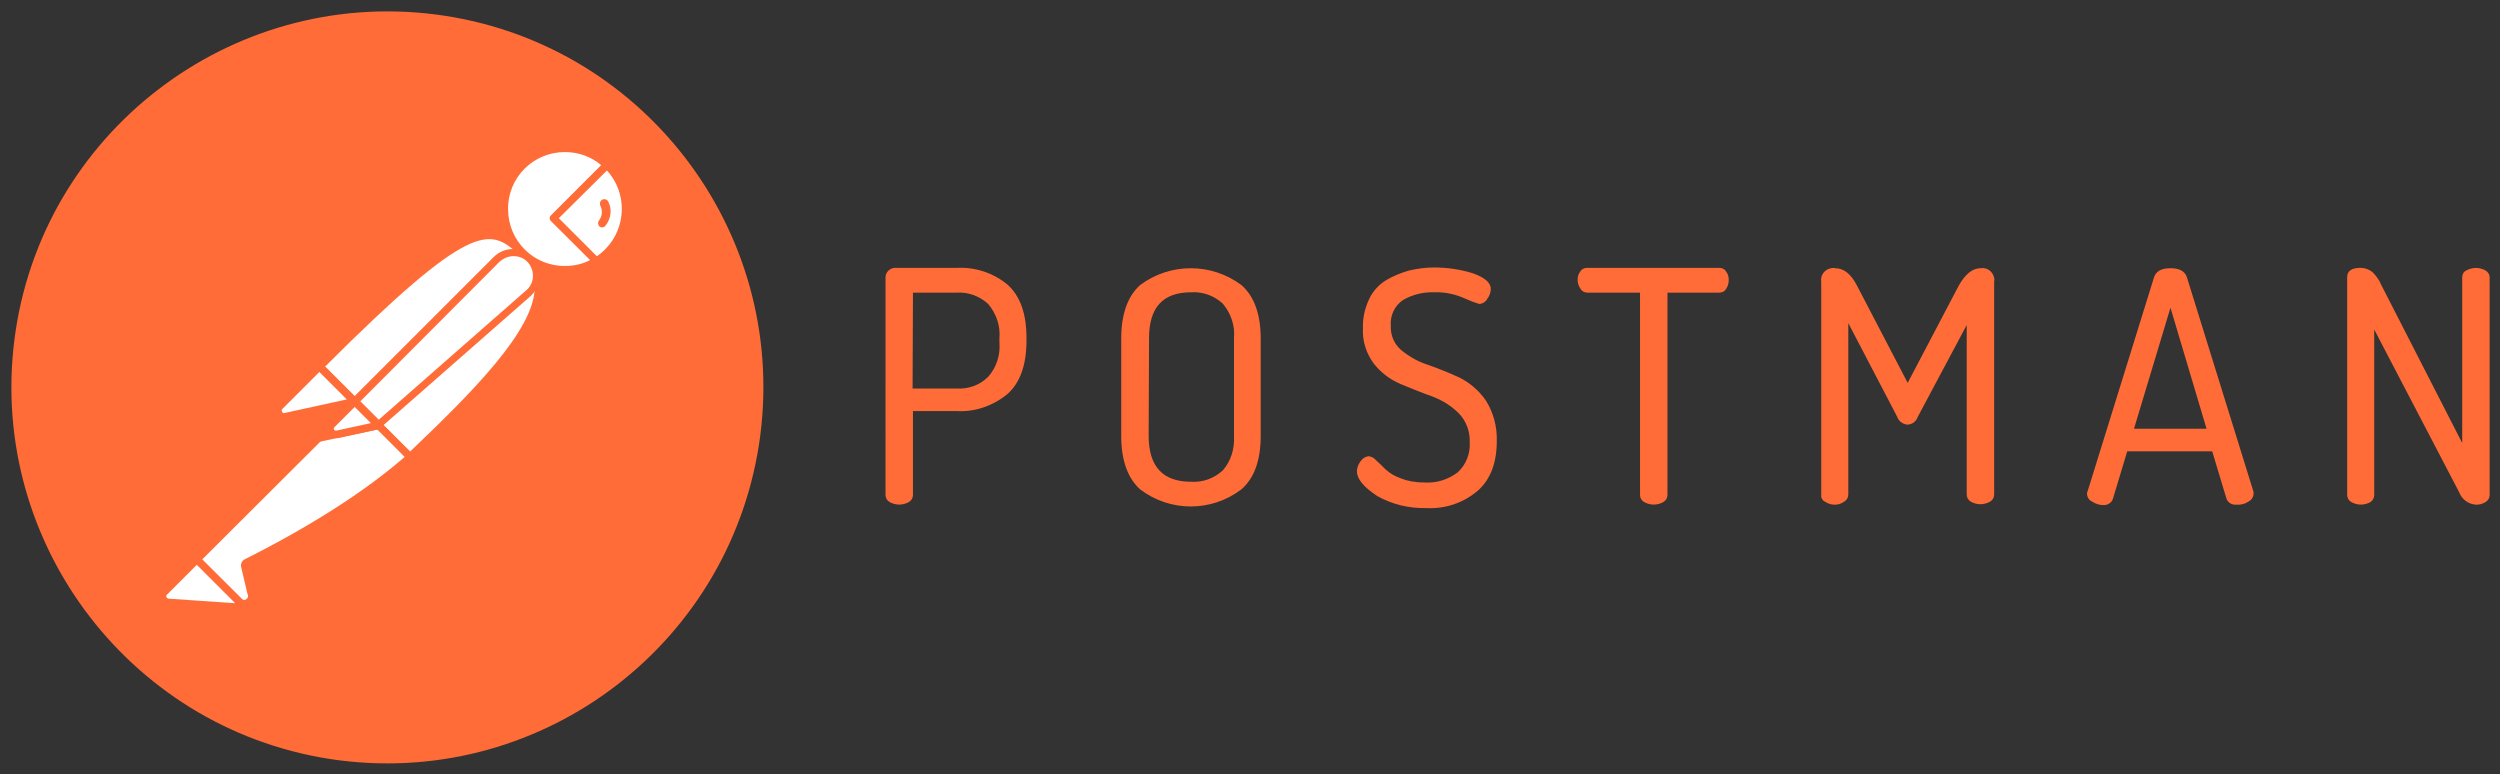 <?xml version="1.0" encoding="UTF-8" standalone="no"?>
<!-- Uploaded to: SVG Repo, www.svgrepo.com, Generator: SVG Repo Mixer Tools -->

<svg
   width="219.503mm"
   height="68mm"
   viewBox="0 -178 530.955 164.485"
   version="1.1"
   preserveAspectRatio="xMidYMid"
   id="svg52"
   sodipodi:docname="postman-svgrepo-com.svg"
   inkscape:version="1.2.2 (b0a8486541, 2022-12-01)"
   xmlns:inkscape="http://www.inkscape.org/namespaces/inkscape"
   xmlns:sodipodi="http://sodipodi.sourceforge.net/DTD/sodipodi-0.dtd"
   xmlns="http://www.w3.org/2000/svg"
   xmlns:svg="http://www.w3.org/2000/svg">
  <rect x="0" y="-178" width="530.955" height="164.485" fill="#333333" stroke="none"/>
  <defs
     id="defs56" />
  <sodipodi:namedview
     id="namedview54"
     pagecolor="#ffffff"
     bordercolor="#000000"
     borderopacity="0.25"
     inkscape:showpageshadow="2"
     inkscape:pageopacity="0.0"
     inkscape:pagecheckerboard="0"
     inkscape:deskcolor="#d1d1d1"
     showgrid="false"
     inkscape:zoom="0.84533625"
     inkscape:cx="478.50781"
     inkscape:cy="95.228378"
     inkscape:window-width="1396"
     inkscape:window-height="831"
     inkscape:window-x="0"
     inkscape:window-y="0"
     inkscape:window-maximized="1"
     inkscape:current-layer="svg52"
     inkscape:document-units="mm" />
  <g
     id="g50"
     transform="matrix(1.028,0,0,1.028,2.419,-175.581)">
    <path
       d="m 293.909,52.906 c 2.718,0 5.359,0.388 7.922,1.165 2.485,0.854 3.806,1.942 3.806,3.262 0,0.699 -0.233,1.398 -0.699,2.019 -0.311,0.621 -1.01,1.087 -1.709,1.087 -1.01,-0.311 -2.019,-0.699 -3.029,-1.165 -1.942,-0.854 -4.039,-1.32 -6.213,-1.243 -2.252,-0.078 -4.582,0.466 -6.524,1.631 -1.709,1.165 -2.641,3.184 -2.485,5.281 -0.078,1.942 0.699,3.806 2.175,5.048 1.631,1.32 3.495,2.408 5.514,3.029 2.175,0.777 4.349,1.631 6.524,2.641 2.175,1.087 4.039,2.718 5.437,4.738 1.553,2.485 2.33,5.359 2.252,8.31 0,4.582 -1.32,8.077 -4.039,10.407 -2.951,2.485 -6.757,3.728 -10.64,3.495 -3.495,0.078 -6.99,-0.777 -10.019,-2.485 -2.796,-1.864 -4.194,-3.495 -4.194,-5.126 0,-0.777 0.311,-1.476 0.777,-2.097 0.388,-0.544 0.932,-0.932 1.631,-1.01 0.621,0.078 1.165,0.388 1.553,0.854 0.621,0.544 1.243,1.165 1.942,1.864 0.932,0.854 2.019,1.476 3.184,1.864 1.553,0.621 3.262,0.854 4.893,0.854 2.485,0.155 4.893,-0.621 6.835,-2.097 1.709,-1.553 2.641,-3.883 2.485,-6.213 0.078,-2.252 -0.699,-4.349 -2.252,-5.98 -1.553,-1.553 -3.417,-2.718 -5.514,-3.495 -2.175,-0.777 -4.272,-1.631 -6.524,-2.563 -2.175,-0.932 -4.039,-2.33 -5.514,-4.194 -1.553,-2.097 -2.408,-4.66 -2.252,-7.301 -0.078,-2.097 0.388,-4.194 1.32,-6.136 0.777,-1.631 2.019,-2.951 3.573,-3.883 1.476,-0.854 3.029,-1.476 4.66,-1.942 1.709,-0.388 3.417,-0.621 5.126,-0.621 z m -39.766,3.65 c 2.641,2.33 3.961,6.058 3.961,11.029 v 20.116 c 0,5.048 -1.32,8.699 -3.961,11.029 -6.213,4.738 -14.757,4.738 -20.97,0 -2.563,-2.33 -3.883,-5.98 -3.883,-11.029 V 67.585 c 0,-5.048 1.32,-8.699 3.883,-11.029 6.213,-4.66 14.757,-4.66 20.97,0 z m 191.917,-3.495 c 1.864,0 3.029,0.621 3.417,1.942 l 13.747,44.271 v 0.388 c 0,0.699 -0.466,1.32 -1.087,1.631 -0.699,0.466 -1.553,0.699 -2.485,0.621 -0.854,0.078 -1.709,-0.388 -2.019,-1.243 l -2.951,-9.786 h -17.553 l -2.951,9.786 c -0.233,0.854 -1.165,1.398 -2.019,1.32 -0.777,0 -1.553,-0.233 -2.252,-0.699 -0.699,-0.311 -1.087,-0.932 -1.087,-1.709 0,-0.155 0.078,-0.388 0.155,-0.544 l 13.67,-44.038 c 0.388,-1.32 1.553,-1.942 3.417,-1.942 z m -69.28,0 c 1.786,0 3.262,1.165 4.505,3.573 L 391.77,76.75 402.333,56.634 c 1.32,-2.33 2.796,-3.573 4.505,-3.573 1.32,-0.233 2.563,0.699 2.796,2.019 0.078,0.233 0.078,0.466 0,0.699 v 44.038 c 0,0.621 -0.311,1.165 -0.854,1.476 -1.243,0.699 -2.718,0.699 -3.961,0 -0.544,-0.311 -0.854,-0.854 -0.854,-1.476 V 64.789 l -10.097,18.951 c -0.311,0.932 -1.165,1.631 -2.175,1.631 -0.932,-0.078 -1.786,-0.699 -2.097,-1.631 L 379.499,64.401 v 35.417 c 0,0.621 -0.311,1.165 -0.854,1.476 -0.544,0.388 -1.243,0.621 -1.864,0.621 -0.699,0 -1.398,-0.155 -1.942,-0.544 -0.621,-0.233 -1.01,-0.854 -0.932,-1.476 V 55.857 c -0.233,-1.32 0.699,-2.563 2.019,-2.796 0.311,-0.078 0.621,-0.078 0.854,0 z m 108.58,-0.078 c 0.854,0 1.709,0.311 2.408,0.854 0.777,0.777 1.476,1.709 1.864,2.718 l 16.699,32.62 v -34.251 c 0,-0.621 0.311,-1.165 0.854,-1.398 1.243,-0.699 2.718,-0.699 3.961,0 C 511.689,53.838 512,54.381 512,54.925 v 44.97 c 0,0.621 -0.311,1.165 -0.854,1.476 -0.621,0.388 -1.243,0.544 -1.942,0.544 -1.553,-0.078 -2.951,-1.087 -3.495,-2.563 L 488.156,65.721 v 34.174 c 0,0.621 -0.311,1.165 -0.777,1.476 -1.243,0.699 -2.718,0.699 -3.961,0 -0.544,-0.311 -0.854,-0.854 -0.854,-1.476 V 54.925 c 0,-1.32 0.932,-1.942 2.796,-1.942 z m -302.516,0 h 12.66 c 3.728,-0.155 7.456,1.087 10.33,3.495 2.563,2.33 3.883,5.98 3.883,10.951 v 0.621 c 0,4.971 -1.32,8.699 -3.961,11.029 -2.951,2.408 -6.679,3.728 -10.485,3.495 h -9.009 v 17.32 c 0,0.621 -0.311,1.165 -0.854,1.476 -1.243,0.699 -2.718,0.699 -3.961,0 -0.544,-0.311 -0.854,-0.854 -0.854,-1.476 V 54.925 c 0,-0.544 0.233,-1.01 0.621,-1.398 0.466,-0.388 1.01,-0.621 1.631,-0.544 z m 169.937,0 c 0.621,0 1.165,0.233 1.476,0.777 0.388,0.466 0.544,1.087 0.544,1.709 0,0.621 -0.155,1.32 -0.544,1.864 -0.311,0.544 -0.854,0.777 -1.476,0.777 h -10.64 v 41.785 c 0,0.621 -0.311,1.165 -0.854,1.476 -1.243,0.699 -2.718,0.699 -3.961,0 -0.544,-0.311 -0.854,-0.854 -0.854,-1.476 V 58.109 H 325.675 c -0.621,0 -1.165,-0.233 -1.476,-0.777 -0.388,-0.544 -0.621,-1.165 -0.621,-1.864 0,-0.621 0.155,-1.243 0.544,-1.709 0.311,-0.544 0.854,-0.777 1.476,-0.777 z M 243.735,58.032 c -5.825,0 -8.699,3.107 -8.699,9.475 l -0.078,20.194 c 0,6.291 2.874,9.475 8.776,9.475 2.408,0.155 4.738,-0.699 6.524,-2.33 1.709,-1.942 2.485,-4.505 2.33,-7.145 V 67.507 c 0.233,-2.563 -0.621,-5.126 -2.33,-7.145 -1.786,-1.631 -4.116,-2.485 -6.524,-2.33 z m 202.325,3.184 -7.534,25.009 h 14.99 z M 195.271,58.109 h -9.009 l -0.078,19.805 h 9.087 c 2.408,0.155 4.815,-0.699 6.524,-2.408 1.709,-1.942 2.563,-4.505 2.33,-7.145 v -0.777 c 0.233,-2.563 -0.621,-5.126 -2.33,-7.145 -1.786,-1.631 -4.116,-2.485 -6.524,-2.33 z"
       fill="#ff6c37"
       id="path2" />
    <g
       id="g48">
      <path
         d="M 154.728,87.546 C 160.165,44.984 130.108,6.072 87.623,0.635 45.139,-4.801 6.072,25.256 0.635,67.74 -4.801,110.225 25.256,149.214 67.74,154.728 110.302,160.165 149.214,130.108 154.728,87.546 Z"
         fill="#ff6c37"
         id="path4" />
      <g
         transform="translate(30.454,27.431)"
         id="g46">
        <path
           d="M 75.265,22.446 42.49,55.222 33.247,45.979 C 65.479,13.747 68.664,16.543 75.265,22.446 Z"
           fill="#ffffff"
           id="path6" />
        <path
           d="m 42.49,55.998 c -0.233,0 -0.388,-0.078 -0.544,-0.233 L 32.626,46.523 c -0.311,-0.311 -0.311,-0.777 0,-1.087 32.776,-32.776 36.193,-29.669 43.106,-23.456 0.155,0.155 0.233,0.311 0.233,0.544 0,0.233 -0.078,0.388 -0.233,0.544 L 42.956,55.765 c -0.078,0.155 -0.311,0.233 -0.466,0.233 z M 34.334,45.979 42.49,54.134 74.1,22.524 C 68.353,17.398 64.47,15.844 34.334,45.979 Z"
           fill="#ff6c37"
           id="path8" />
        <path
           d="M 51.887,64.62 42.956,55.688 75.731,22.912 c 8.776,8.854 -4.349,23.223 -23.844,41.708 z"
           fill="#ffffff"
           id="path10" />
        <path
           d="m 51.887,65.396 c -0.233,0 -0.388,-0.078 -0.544,-0.233 l -8.932,-8.932 c -0.155,-0.155 -0.155,-0.311 -0.155,-0.544 0,-0.233 0.078,-0.388 0.233,-0.544 L 75.265,22.368 c 0.311,-0.311 0.777,-0.311 1.087,0 2.019,1.864 3.107,4.505 3.029,7.223 -0.155,8.621 -9.941,19.572 -26.873,35.572 -0.233,0.155 -0.466,0.233 -0.621,0.233 z m -7.844,-9.708 c 4.971,5.048 7.068,7.068 7.844,7.844 13.048,-12.427 25.708,-25.164 25.786,-33.941 0.078,-2.019 -0.699,-4.039 -2.019,-5.592 z"
           fill="#ff6c37"
           id="path12" />
        <path
           d="m 33.402,46.212 6.602,6.602 c 0.155,0.155 0.155,0.311 0,0.466 -0.078,0.078 -0.078,0.078 -0.155,0.078 L 26.179,56.309 c -0.699,0.078 -1.32,-0.388 -1.476,-1.087 -0.078,-0.388 0.078,-0.777 0.311,-1.01 l 7.922,-7.922 c 0.155,-0.155 0.388,-0.233 0.466,-0.078 z"
           fill="#ffffff"
           id="path14" />
        <path
           d="m 25.946,57.086 c -1.165,0 -2.019,-0.932 -2.019,-2.097 0,-0.544 0.233,-1.087 0.621,-1.476 l 7.922,-7.922 c 0.466,-0.388 1.087,-0.388 1.553,0 l 6.602,6.602 c 0.466,0.388 0.466,1.087 0,1.553 -0.155,0.155 -0.311,0.233 -0.544,0.311 L 26.412,57.008 c -0.155,0 -0.311,0.078 -0.466,0.078 z m 7.223,-10.019 -7.611,7.611 c -0.155,0.155 -0.233,0.388 -0.078,0.621 0.078,0.233 0.311,0.311 0.544,0.233 l 12.815,-2.796 z"
           fill="#ff6c37"
           id="path16" />
        <path
           d="M 92.585,4.272 C 87.615,-0.544 79.615,-0.388 74.799,4.66 69.984,9.708 70.139,17.631 75.188,22.446 c 4.116,3.961 10.33,4.66 15.223,1.709 l -8.854,-8.854 z"
           fill="#ffffff"
           id="path18" />
        <path
           d="m 83.887,26.718 c -7.378,0 -13.359,-5.98 -13.359,-13.359 C 70.528,5.98 76.508,0 83.887,0 c 3.417,0 6.757,1.32 9.242,3.728 0.155,0.155 0.233,0.311 0.233,0.544 0,0.233 -0.078,0.388 -0.233,0.544 l -10.485,10.485 8.233,8.233 c 0.311,0.311 0.311,0.777 0,1.087 -0.078,0.078 -0.078,0.078 -0.155,0.155 -2.019,1.243 -4.427,1.942 -6.835,1.942 z m 0,-25.087 c -6.524,0 -11.806,5.281 -11.728,11.806 0,6.524 5.281,11.806 11.806,11.728 1.786,0 3.573,-0.388 5.204,-1.243 l -8.155,-8.077 c -0.155,-0.155 -0.233,-0.311 -0.233,-0.544 0,-0.233 0.078,-0.388 0.233,-0.544 L 91.42,4.349 C 89.323,2.563 86.683,1.631 83.887,1.631 Z"
           fill="#ff6c37"
           id="path20" />
        <path
           d="M 92.818,4.505 92.663,4.349 81.557,15.301 l 8.776,8.776 c 0.854,-0.544 1.709,-1.165 2.408,-1.864 4.971,-4.893 4.971,-12.815 0.078,-17.708 z"
           fill="#ffffff"
           id="path22" />
        <path
           d="m 90.411,24.931 c -0.233,0 -0.388,-0.078 -0.544,-0.233 l -8.854,-8.854 c -0.155,-0.155 -0.233,-0.311 -0.233,-0.544 0,-0.233 0.078,-0.388 0.233,-0.544 L 92.042,3.728 c 0.311,-0.311 0.777,-0.311 1.087,0 l 0.233,0.155 c 5.204,5.204 5.204,13.592 0.078,18.873 -0.777,0.777 -1.631,1.476 -2.563,2.019 -0.233,0.078 -0.388,0.155 -0.466,0.155 z m -7.767,-9.631 7.844,7.844 c 0.621,-0.388 1.243,-0.932 1.709,-1.398 4.427,-4.427 4.66,-11.65 0.388,-16.31 z"
           fill="#ff6c37"
           id="path24" />
        <path
           d="m 76.586,23.844 c -1.864,-1.864 -4.893,-1.864 -6.757,0 l -29.281,29.281 4.893,4.893 30.989,-27.184 c 2.019,-1.709 2.175,-4.738 0.466,-6.757 -0.155,-0.078 -0.233,-0.155 -0.311,-0.233 z"
           fill="#ffffff"
           id="path26" />
        <path
           d="m 45.363,58.795 c -0.233,0 -0.388,-0.078 -0.544,-0.233 l -4.893,-4.893 c -0.311,-0.311 -0.311,-0.777 0,-1.087 L 69.207,23.3 c 2.175,-2.175 5.67,-2.175 7.844,0 2.175,2.175 2.175,5.67 0,7.844 -0.078,0.078 -0.155,0.155 -0.233,0.233 L 45.829,58.562 c -0.078,0.155 -0.233,0.233 -0.466,0.233 z M 41.635,53.125 45.441,56.93 75.887,30.213 c 1.709,-1.398 1.864,-3.961 0.466,-5.67 -1.398,-1.709 -3.961,-1.864 -5.67,-0.466 -0.078,0.078 -0.155,0.155 -0.311,0.233 z"
           fill="#ff6c37"
           id="path28" />
        <path
           d="m 18.102,86.444 c -0.311,0.155 -0.466,0.466 -0.388,0.777 l 1.32,5.592 c 0.311,0.777 -0.155,1.709 -1.01,1.942 -0.621,0.233 -1.32,0 -1.709,-0.466 L 7.772,85.823 35.655,57.94 l 9.631,0.155 6.524,6.524 C 50.256,65.94 40.859,75.027 18.102,86.444 Z"
           fill="#ffffff"
           id="path30" />
        <path
           d="m 17.481,95.531 c -0.621,0 -1.243,-0.233 -1.631,-0.699 L 7.384,86.367 C 7.228,86.211 7.151,86.056 7.151,85.823 c 0,-0.233 0.078,-0.388 0.233,-0.544 L 35.267,57.396 c 0.155,-0.155 0.388,-0.233 0.544,-0.233 l 9.631,0.155 c 0.233,0 0.388,0.078 0.544,0.233 l 6.524,6.524 c 0.155,0.155 0.233,0.388 0.233,0.621 0,0.233 -0.078,0.388 -0.311,0.544 l -0.544,0.466 c -8.233,7.223 -19.417,14.446 -33.319,21.359 l 1.32,5.514 c 0.233,1.01 -0.233,2.097 -1.165,2.641 -0.466,0.233 -0.854,0.311 -1.243,0.311 z M 8.937,85.823 16.937,93.745 c 0.233,0.388 0.699,0.544 1.087,0.311 0.388,-0.233 0.544,-0.699 0.311,-1.087 l -1.32,-5.592 c -0.155,-0.699 0.155,-1.32 0.777,-1.631 C 31.538,78.833 42.645,71.687 50.8,64.62 l -5.747,-5.747 -8.932,-0.155 z"
           fill="#ff6c37"
           id="path32" />
        <path
           d="m 1.17,92.502 6.679,-6.679 9.941,9.941 -15.844,-1.087 c -0.699,-0.078 -1.165,-0.699 -1.087,-1.398 0,-0.311 0.078,-0.621 0.311,-0.777 z"
           fill="#ffffff"
           id="path34" />
        <path
           d="M 17.791,96.463 1.869,95.376 C 0.704,95.298 -0.072,94.289 0.005,93.124 0.083,92.658 0.238,92.192 0.627,91.881 L 7.306,85.202 c 0.311,-0.311 0.777,-0.311 1.087,0 l 9.941,9.941 c 0.233,0.233 0.311,0.544 0.155,0.854 -0.155,0.311 -0.388,0.466 -0.699,0.466 z M 7.85,86.91 1.714,93.046 c -0.233,0.155 -0.233,0.544 0,0.699 0.078,0.078 0.155,0.155 0.311,0.155 l 13.747,0.932 z"
           fill="#ff6c37"
           id="path36" />
        <path
           d="m 32.936,61.513 c -0.466,0 -0.777,-0.388 -0.777,-0.777 0,-0.233 0.078,-0.388 0.233,-0.544 l 7.534,-7.534 c 0.311,-0.311 0.777,-0.311 1.087,0 l 4.893,4.893 c 0.233,0.233 0.311,0.466 0.233,0.777 -0.078,0.233 -0.311,0.466 -0.621,0.544 l -12.427,2.641 c -0.078,0 -0.155,0 -0.155,0 z m 7.534,-7.223 -5.126,5.126 8.388,-1.786 z"
           fill="#ff6c37"
           id="path38" />
        <path
           d="M 45.286,58.095 36.742,59.96 c -0.621,0.155 -1.243,-0.233 -1.398,-0.854 -0.078,-0.388 0,-0.777 0.311,-1.087 l 4.738,-4.738 z"
           fill="#ffffff"
           id="path40" />
        <path
           d="m 36.587,60.736 c -1.087,0 -1.942,-0.854 -1.942,-1.942 0,-0.544 0.233,-1.01 0.544,-1.398 l 4.738,-4.738 c 0.311,-0.311 0.777,-0.311 1.087,0 l 4.893,4.893 c 0.233,0.233 0.311,0.466 0.233,0.777 -0.078,0.233 -0.311,0.466 -0.621,0.544 l -8.543,1.864 c -0.155,0 -0.311,0 -0.388,0 z m 3.883,-6.446 -4.194,4.194 c -0.155,0.155 -0.155,0.311 -0.078,0.466 0.078,0.155 0.233,0.233 0.466,0.233 l 7.145,-1.553 z"
           fill="#ff6c37"
           id="path42" />
        <path
           d="m 92.896,11.961 c -0.155,-0.466 -0.699,-0.699 -1.165,-0.544 -0.466,0.155 -0.699,0.699 -0.544,1.165 0,0.078 0.078,0.155 0.078,0.233 0.466,0.932 0.311,2.097 -0.311,2.951 -0.311,0.388 -0.233,0.932 0.078,1.243 0.388,0.311 0.932,0.233 1.243,-0.155 1.165,-1.476 1.398,-3.34 0.621,-4.893 z"
           fill="#ff6c37"
           id="path44" />
      </g>
    </g>
  </g>
</svg>
